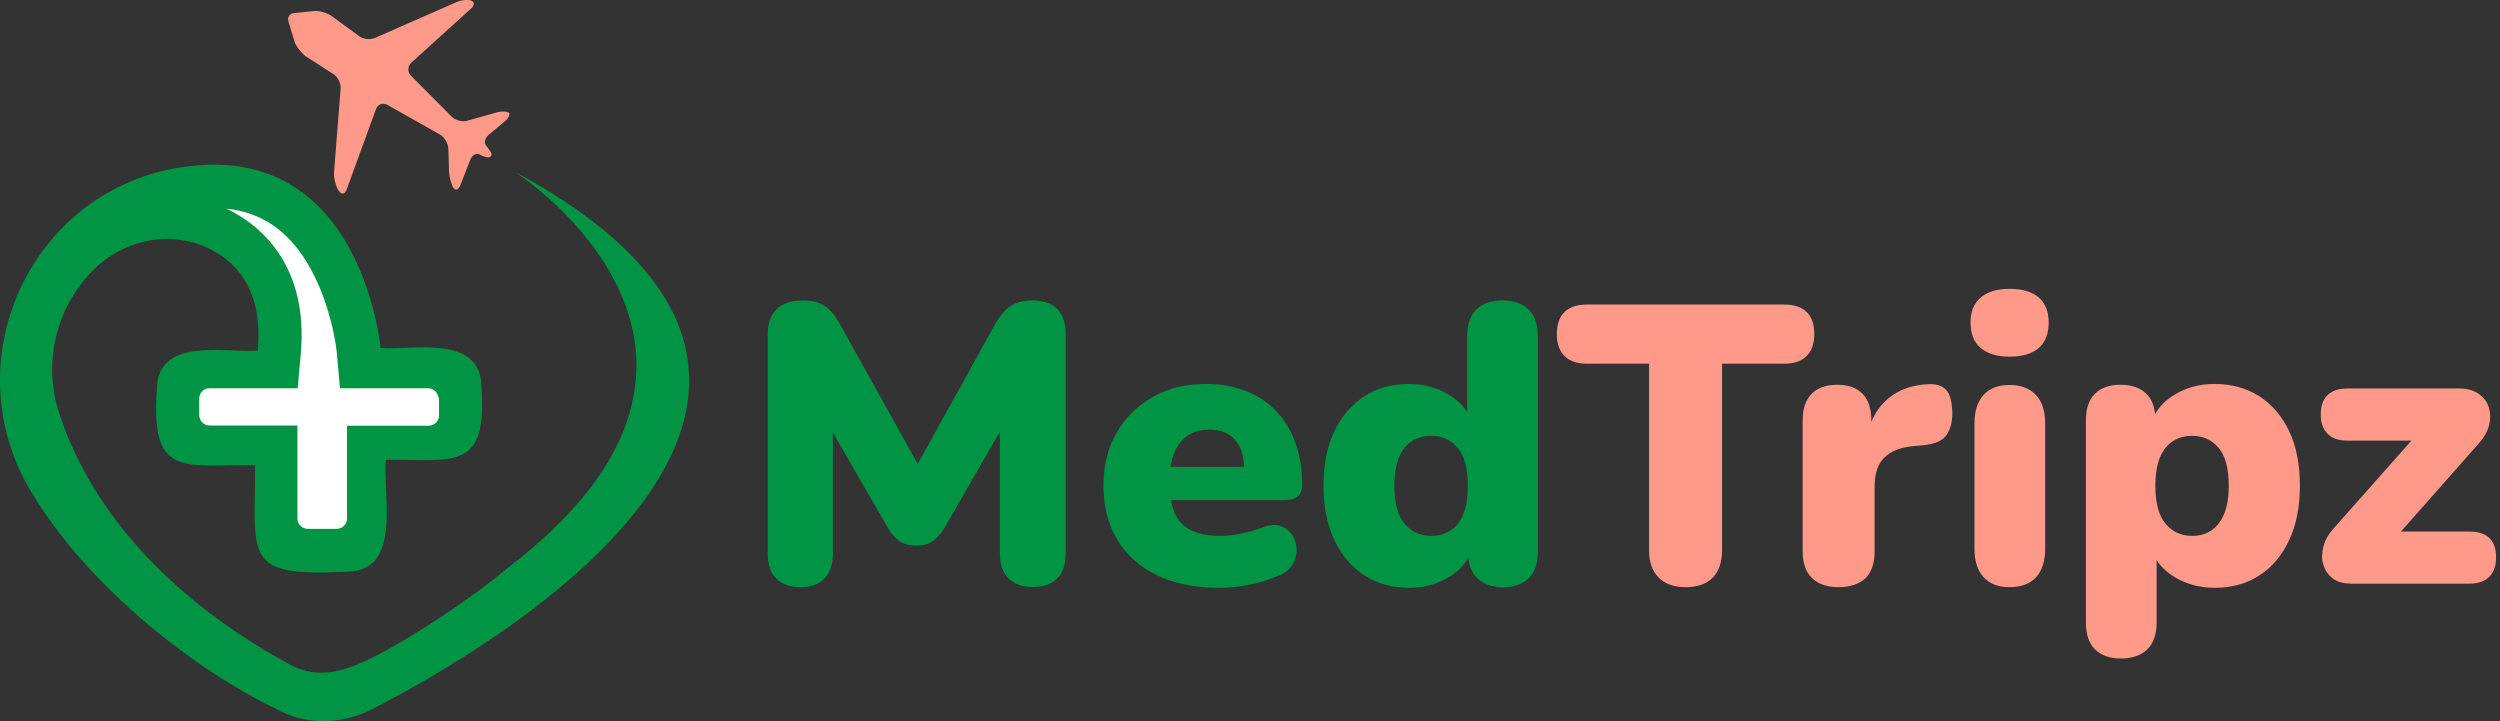 <svg width="208" height="60" viewBox="0 0 208 60" fill="none" xmlns="http://www.w3.org/2000/svg">
<rect x="0" y="0" width="208" height="60" fill="#333333" stroke="none"/>
<path d="M42.841 14.296C42.841 14.296 65.976 29.14 42.256 47.235C39.59 49.523 34.378 52.997 31.248 54.58C28.84 55.801 26.569 56.592 24.178 55.319C18.709 52.395 8.612 45.67 4.914 34.352C3.589 30.275 4.604 25.786 7.563 22.673C7.614 22.621 7.649 22.587 7.7 22.535C10.315 19.852 14.391 19.061 17.694 20.832C19.982 22.071 21.874 24.479 21.444 29.174C18.692 29.364 13.119 28.022 13.05 32.356C12.499 39.822 15.303 38.635 21.22 38.703C21.254 46.409 20.102 48.009 28.926 47.562C33.501 47.51 31.816 41.06 32.108 38.256C37.767 38.205 40.571 39.254 40.054 32.133C39.986 27.816 34.395 29.14 31.661 28.951C31.661 28.951 31.231 24.169 28.668 19.955C26.346 16.154 22.286 12.834 15.2 13.9C15.028 13.935 14.839 13.952 14.649 13.986C2.385 16.171 -3.824 30.086 2.523 40.802C7.374 48.972 16.421 55.852 23.009 59C23.146 59.069 23.267 59.138 23.404 59.206C25.795 60.359 28.582 60.221 30.938 59.017C40.227 54.27 77.552 33.044 42.841 14.296Z" fill="#009444"/>
<path d="M36.442 32.925C36.391 32.787 36.322 32.65 36.219 32.546C36.064 32.409 35.858 32.306 35.634 32.306H28.289L28.014 29.261C28.014 29.227 27.601 25.219 25.537 21.831C23.886 19.113 21.667 17.651 18.829 17.358C19.018 17.444 19.19 17.53 19.38 17.634C21.77 18.924 25.692 22.192 25.021 29.485L24.763 32.306H17.419C17.075 32.306 16.799 32.495 16.662 32.787C16.645 32.822 16.627 32.856 16.61 32.908C16.593 32.994 16.576 33.08 16.576 33.166V34.559C16.576 34.628 16.593 34.697 16.61 34.765C16.645 34.886 16.696 34.989 16.765 35.075C16.92 35.281 17.161 35.402 17.436 35.402H24.763C24.763 35.436 24.746 35.453 24.746 35.488V43.142C24.746 43.245 24.763 43.348 24.798 43.452C24.901 43.692 25.107 43.882 25.365 43.968C25.434 43.985 25.52 44.002 25.606 44.002H26.552H28.014C28.1 44.002 28.186 43.985 28.272 43.95C28.358 43.933 28.427 43.899 28.496 43.847C28.719 43.692 28.874 43.434 28.874 43.142V35.505C28.874 35.471 28.874 35.453 28.857 35.419H35.668C36.133 35.419 36.528 35.041 36.528 34.559V33.166C36.494 33.08 36.477 33.011 36.442 32.925Z" fill="white"/>
<path d="M24.505 1.086L26.208 0.914C26.638 0.897 27.257 1.086 27.601 1.344L29.889 3.012C30.233 3.27 30.818 3.322 31.213 3.15L37.904 0.209C38.283 0.019 38.85 -0.049 39.177 0.037C39.487 0.14 39.504 0.449 39.177 0.725L34.223 5.214C33.897 5.506 33.897 5.988 34.189 6.298L37.578 9.703C37.887 10.013 38.455 10.168 38.868 10.047L41.31 9.359C41.723 9.239 42.17 9.256 42.325 9.376C42.48 9.497 42.325 9.824 41.998 10.099L40.674 11.2C40.347 11.475 40.244 11.888 40.45 12.129C40.656 12.369 40.863 12.679 40.897 12.799C40.897 12.817 40.897 12.834 40.897 12.851C40.897 12.954 40.828 13.023 40.725 13.075C40.708 13.075 40.691 13.092 40.674 13.092C40.519 13.109 40.175 13.006 39.9 12.851C39.624 12.696 39.28 12.903 39.126 13.298L38.3 15.414C38.145 15.809 37.87 15.895 37.698 15.586C37.526 15.276 37.371 14.674 37.354 14.244C37.354 14.244 37.354 14.244 37.354 14.227L37.337 13.401L37.302 12.369C37.285 11.939 36.975 11.406 36.614 11.2L32.228 8.723C31.85 8.516 31.437 8.671 31.282 9.084L28.84 15.775C28.685 16.188 28.392 16.222 28.169 15.844L28.134 15.792C27.911 15.414 27.756 14.76 27.791 14.33L28.341 7.381C28.375 6.951 28.117 6.401 27.756 6.177L25.486 4.715C25.124 4.474 24.712 3.958 24.54 3.563L24.024 1.877C23.869 1.447 24.075 1.103 24.505 1.086Z" fill="#FF998A"/>
<path d="M66.612 48.852C65.735 48.852 65.064 48.611 64.582 48.13C64.101 47.648 63.877 46.96 63.877 46.083V27.764C63.877 26.87 64.135 26.182 64.634 25.7C65.133 25.236 65.855 24.995 66.784 24.995C67.558 24.995 68.16 25.15 68.607 25.442C69.055 25.735 69.467 26.233 69.846 26.904L76.932 39.633H75.78L82.832 26.904C83.228 26.216 83.658 25.735 84.105 25.442C84.552 25.15 85.171 24.995 85.928 24.995C86.805 24.995 87.476 25.236 87.958 25.7C88.422 26.182 88.663 26.853 88.663 27.764V46.066C88.663 46.943 88.439 47.631 87.975 48.113C87.511 48.594 86.84 48.835 85.928 48.835C85.051 48.835 84.38 48.594 83.898 48.113C83.417 47.631 83.193 46.943 83.193 46.066V34.713H83.881L78.566 43.95C78.257 44.432 77.93 44.793 77.586 45.034C77.242 45.275 76.795 45.395 76.21 45.395C75.659 45.395 75.212 45.275 74.851 45.034C74.507 44.793 74.18 44.432 73.888 43.95L68.538 34.679H69.295V46.066C69.295 46.943 69.072 47.631 68.607 48.113C68.195 48.594 67.506 48.852 66.612 48.852Z" fill="#009444"/>
<path d="M101.408 48.904C99.43 48.904 97.71 48.56 96.283 47.872C94.838 47.184 93.737 46.203 92.963 44.913C92.189 43.641 91.811 42.127 91.811 40.39C91.811 38.721 92.172 37.242 92.911 35.986C93.651 34.714 94.666 33.733 95.939 33.011C97.229 32.288 98.691 31.944 100.342 31.944C101.546 31.944 102.647 32.133 103.645 32.529C104.642 32.908 105.485 33.475 106.19 34.215C106.895 34.954 107.429 35.832 107.79 36.864C108.151 37.896 108.34 39.048 108.34 40.321C108.34 40.768 108.22 41.078 107.979 41.301C107.738 41.508 107.36 41.611 106.827 41.611H96.73V38.842H104.057L103.524 39.272C103.524 38.463 103.421 37.792 103.197 37.294C102.974 36.795 102.647 36.399 102.217 36.141C101.787 35.883 101.254 35.746 100.617 35.746C99.929 35.746 99.344 35.9 98.846 36.227C98.347 36.554 97.968 37.019 97.71 37.638C97.452 38.257 97.315 39.031 97.315 39.943V40.235C97.315 41.8 97.659 42.918 98.347 43.589C99.035 44.26 100.118 44.587 101.563 44.587C102.045 44.587 102.595 44.518 103.232 44.398C103.851 44.277 104.453 44.105 105.038 43.882C105.605 43.658 106.104 43.623 106.517 43.761C106.93 43.899 107.257 44.139 107.497 44.483C107.721 44.828 107.859 45.206 107.876 45.636C107.893 46.066 107.807 46.479 107.583 46.892C107.36 47.304 106.999 47.614 106.5 47.838C105.726 48.182 104.917 48.457 104.04 48.629C103.163 48.818 102.286 48.904 101.408 48.904Z" fill="#009444"/>
<path d="M117.216 48.904C115.823 48.904 114.601 48.56 113.535 47.889C112.468 47.201 111.626 46.221 111.024 44.948C110.422 43.675 110.112 42.161 110.112 40.424C110.112 38.635 110.422 37.121 111.024 35.866C111.626 34.61 112.468 33.647 113.535 32.959C114.601 32.271 115.823 31.944 117.216 31.944C118.42 31.944 119.521 32.236 120.484 32.804C121.447 33.372 122.101 34.111 122.427 35.023H122.066V27.971C122.066 27.008 122.324 26.268 122.823 25.752C123.322 25.253 124.062 24.995 125.008 24.995C125.936 24.995 126.659 25.253 127.175 25.752C127.691 26.251 127.949 26.99 127.949 27.971V45.877C127.949 46.84 127.708 47.579 127.209 48.095C126.71 48.594 125.988 48.852 125.042 48.852C124.113 48.852 123.408 48.594 122.892 48.095C122.393 47.596 122.135 46.857 122.135 45.877V44.002L122.496 45.618C122.187 46.616 121.55 47.407 120.57 48.009C119.572 48.611 118.471 48.904 117.216 48.904ZM119.091 44.587C119.693 44.587 120.209 44.432 120.673 44.139C121.137 43.847 121.499 43.4 121.739 42.78C121.997 42.178 122.118 41.387 122.118 40.424C122.118 38.945 121.825 37.895 121.258 37.242C120.69 36.588 119.968 36.261 119.073 36.261C118.471 36.261 117.955 36.399 117.491 36.691C117.027 36.984 116.665 37.431 116.407 38.033C116.149 38.635 116.012 39.444 116.012 40.424C116.012 41.869 116.304 42.935 116.872 43.589C117.457 44.26 118.196 44.587 119.091 44.587Z" fill="#009444"/>
<path d="M140.23 48.852C139.267 48.852 138.51 48.577 137.994 48.044C137.461 47.51 137.203 46.754 137.203 45.79V30.258H132.025C131.217 30.258 130.598 30.052 130.168 29.622C129.738 29.192 129.531 28.59 129.531 27.799C129.531 26.99 129.738 26.371 130.168 25.958C130.598 25.545 131.217 25.339 132.025 25.339H148.452C149.26 25.339 149.88 25.545 150.31 25.958C150.74 26.371 150.946 26.99 150.946 27.799C150.946 28.59 150.74 29.209 150.31 29.622C149.88 30.052 149.26 30.258 148.452 30.258H143.275V45.79C143.275 46.754 143.017 47.51 142.518 48.044C142.002 48.577 141.245 48.852 140.23 48.852Z" fill="#FF998A"/>
<path d="M152.976 48.852C152.012 48.852 151.273 48.594 150.757 48.095C150.241 47.596 149.983 46.857 149.983 45.876V34.954C149.983 34.008 150.223 33.286 150.722 32.77C151.221 32.271 151.926 32.013 152.855 32.013C153.784 32.013 154.489 32.271 154.971 32.77C155.452 33.269 155.693 34.008 155.693 34.954V36.313H155.366C155.59 34.989 156.158 33.956 157.069 33.182C157.981 32.408 159.116 32.013 160.492 31.961C161.129 31.944 161.61 32.099 161.92 32.443C162.247 32.787 162.401 33.423 162.436 34.335C162.436 35.126 162.264 35.745 161.937 36.21C161.61 36.674 160.974 36.949 160.062 37.035L159.305 37.104C158.136 37.207 157.293 37.534 156.76 38.085C156.226 38.618 155.968 39.426 155.968 40.475V45.894C155.968 46.857 155.71 47.596 155.212 48.112C154.678 48.594 153.939 48.852 152.976 48.852Z" fill="#FF998A"/>
<path d="M167.183 29.674C166.151 29.674 165.36 29.433 164.792 28.951C164.225 28.47 163.949 27.764 163.949 26.835C163.949 25.941 164.225 25.236 164.792 24.754C165.36 24.273 166.151 24.032 167.183 24.032C168.267 24.032 169.075 24.273 169.626 24.754C170.176 25.236 170.451 25.924 170.451 26.835C170.451 27.764 170.176 28.47 169.626 28.951C169.075 29.433 168.267 29.674 167.183 29.674ZM167.183 48.852C166.254 48.852 165.549 48.577 165.033 48.026C164.534 47.476 164.276 46.685 164.276 45.653V35.229C164.276 34.197 164.534 33.406 165.033 32.856C165.532 32.305 166.254 32.03 167.183 32.03C168.129 32.03 168.852 32.305 169.385 32.856C169.901 33.406 170.159 34.197 170.159 35.229V45.653C170.159 46.685 169.901 47.476 169.402 48.026C168.886 48.577 168.164 48.852 167.183 48.852Z" fill="#FF998A"/>
<path d="M176.454 54.787C175.525 54.787 174.82 54.529 174.304 54.03C173.805 53.531 173.547 52.791 173.547 51.811V34.954C173.547 34.008 173.788 33.286 174.287 32.77C174.786 32.271 175.491 32.013 176.42 32.013C177.366 32.013 178.088 32.271 178.587 32.77C179.086 33.269 179.327 34.008 179.327 34.954V36.864L178.965 35.247C179.275 34.249 179.911 33.458 180.892 32.856C181.872 32.254 182.99 31.944 184.246 31.944C185.656 31.944 186.895 32.288 187.961 32.959C189.028 33.647 189.853 34.61 190.455 35.866C191.057 37.122 191.35 38.635 191.35 40.424C191.35 42.161 191.057 43.675 190.455 44.948C189.853 46.221 189.028 47.201 187.961 47.889C186.895 48.577 185.656 48.904 184.246 48.904C183.042 48.904 181.941 48.612 180.978 48.044C180.015 47.476 179.361 46.719 179.034 45.808H179.43V51.811C179.43 52.774 179.172 53.514 178.656 54.03C178.14 54.529 177.4 54.787 176.454 54.787ZM182.406 44.587C183.008 44.587 183.524 44.432 183.971 44.139C184.418 43.847 184.779 43.4 185.037 42.781C185.295 42.179 185.433 41.387 185.433 40.424C185.433 38.945 185.14 37.896 184.573 37.242C184.005 36.589 183.283 36.262 182.388 36.262C181.786 36.262 181.27 36.399 180.806 36.692C180.342 36.984 179.98 37.431 179.722 38.033C179.464 38.635 179.327 39.444 179.327 40.424C179.327 41.869 179.619 42.935 180.187 43.589C180.754 44.26 181.494 44.587 182.406 44.587Z" fill="#FF998A"/>
<path d="M195.495 48.543C194.893 48.543 194.411 48.388 194.05 48.096C193.672 47.803 193.431 47.425 193.293 46.96C193.156 46.496 193.173 45.997 193.311 45.464C193.448 44.931 193.741 44.432 194.154 43.968L201.808 35.333V36.657H195.272C194.566 36.657 194.033 36.468 193.655 36.09C193.276 35.711 193.087 35.178 193.087 34.473C193.087 33.768 193.276 33.234 193.655 32.873C194.033 32.512 194.566 32.323 195.272 32.323H204.611C205.265 32.323 205.815 32.478 206.228 32.77C206.641 33.062 206.933 33.441 207.071 33.905C207.209 34.37 207.226 34.868 207.088 35.384C206.951 35.918 206.675 36.399 206.263 36.864L198.419 45.739V44.225H205.454C206.933 44.225 207.673 44.948 207.673 46.376C207.673 47.081 207.484 47.614 207.105 47.992C206.727 48.371 206.177 48.56 205.454 48.56H195.495V48.543Z" fill="#FF998A"/>
</svg>

